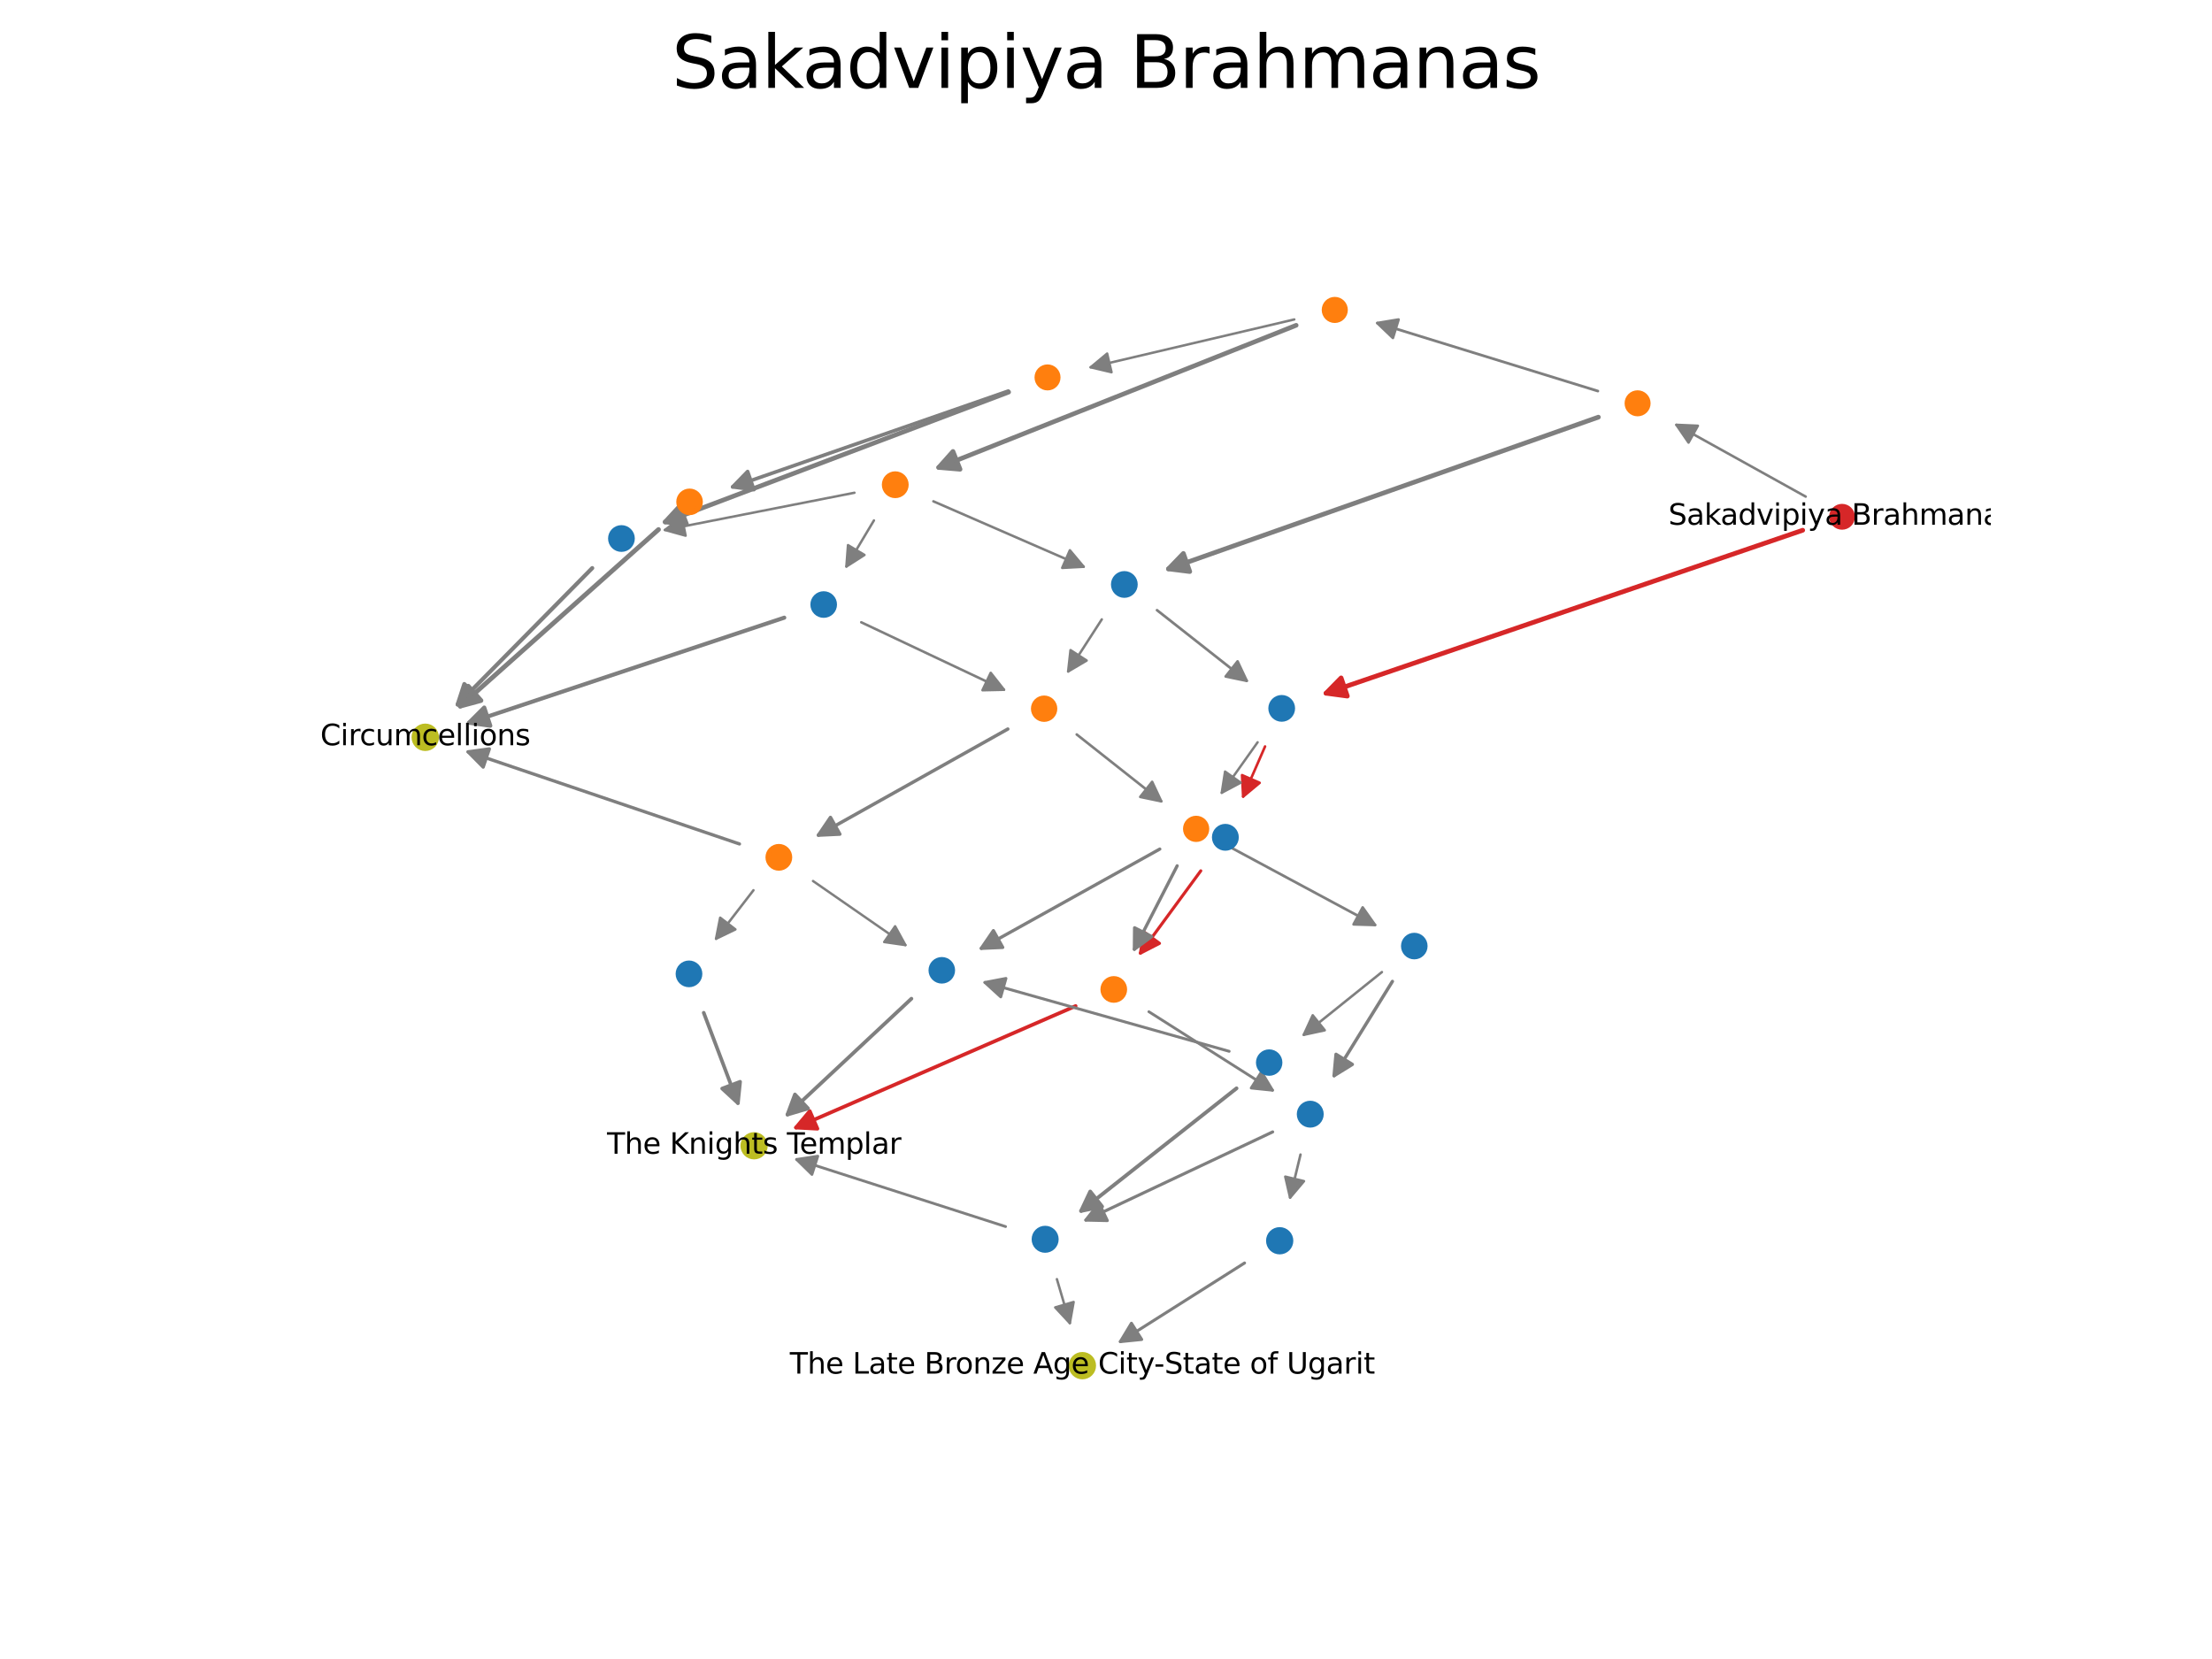 <?xml version="1.0" encoding="utf-8" standalone="no"?>
<!DOCTYPE svg PUBLIC "-//W3C//DTD SVG 1.1//EN"
  "http://www.w3.org/Graphics/SVG/1.1/DTD/svg11.dtd">
<svg xmlns:xlink="http://www.w3.org/1999/xlink" width="460.8pt" height="345.6pt" viewBox="0 0 460.8 345.6" xmlns="http://www.w3.org/2000/svg" version="1.1">
 <defs>
  <style type="text/css">*{stroke-linejoin: round; stroke-linecap: butt}</style>
 </defs>
 <g id="figure_1">
  <g id="patch_1">
   <path d="M 0 345.6 
L 460.8 345.6 
L 460.8 0 
L 0 0 
z
" style="fill: #ffffff"/>
  </g>
  <g id="axes_1">
   <g id="patch_2">
    <path d="M 376.158 103.454 
Q 362.434 95.836 349.226 88.504 
" clip-path="url(#pe9d501b755)" style="fill: none; stroke: #7f7f7f; stroke-width: 0.527; stroke-linecap: round"/>
    <path d="M 351.753 92.194 
L 349.226 88.504 
L 353.694 88.697 
L 351.753 92.194 
z
" clip-path="url(#pe9d501b755)" style="fill: #7f7f7f; stroke: #7f7f7f; stroke-width: 0.527; stroke-linecap: round"/>
   </g>
   <g id="patch_3">
    <path d="M 375.533 110.459 
Q 325.366 127.611 276.237 144.408 
" clip-path="url(#pe9d501b755)" style="fill: none; stroke: #d62728; stroke-width: 0.981; stroke-linecap: round"/>
    <path d="M 280.669 145.006 
L 276.237 144.408 
L 279.375 141.221 
L 280.669 145.006 
z
" clip-path="url(#pe9d501b755)" style="fill: #d62728; stroke: #d62728; stroke-width: 0.981; stroke-linecap: round"/>
   </g>
   <g id="patch_4">
    <path d="M 332.973 86.899 
Q 287.679 102.886 243.41 118.51 
" clip-path="url(#pe9d501b755)" style="fill: none; stroke: #7f7f7f; stroke-width: 0.973; stroke-linecap: round"/>
    <path d="M 247.848 119.065 
L 243.41 118.51 
L 246.517 115.293 
L 247.848 119.065 
z
" clip-path="url(#pe9d501b755)" style="fill: #7f7f7f; stroke: #7f7f7f; stroke-width: 0.973; stroke-linecap: round"/>
   </g>
   <g id="patch_5">
    <path d="M 332.866 81.465 
Q 309.599 74.29 286.93 67.3 
" clip-path="url(#pe9d501b755)" style="fill: none; stroke: #7f7f7f; stroke-width: 0.56; stroke-linecap: round"/>
    <path d="M 290.163 70.39 
L 286.93 67.3 
L 291.342 66.567 
L 290.163 70.39 
z
" clip-path="url(#pe9d501b755)" style="fill: #7f7f7f; stroke: #7f7f7f; stroke-width: 0.56; stroke-linecap: round"/>
   </g>
   <g id="patch_6">
    <path d="M 263.534 155.503 
Q 261.133 160.997 258.973 165.94 
" clip-path="url(#pe9d501b755)" style="fill: none; stroke: #d62728; stroke-width: 0.538; stroke-linecap: round"/>
    <path d="M 262.408 163.076 
L 258.973 165.94 
L 258.742 161.474 
L 262.408 163.076 
z
" clip-path="url(#pe9d501b755)" style="fill: #d62728; stroke: #d62728; stroke-width: 0.538; stroke-linecap: round"/>
   </g>
   <g id="patch_7">
    <path d="M 261.986 154.628 
Q 258.089 160.116 254.516 165.147 
" clip-path="url(#pe9d501b755)" style="fill: none; stroke: #7f7f7f; stroke-width: 0.502; stroke-linecap: round"/>
    <path d="M 258.463 163.044 
L 254.516 165.147 
L 255.202 160.728 
L 258.463 163.044 
z
" clip-path="url(#pe9d501b755)" style="fill: #7f7f7f; stroke: #7f7f7f; stroke-width: 0.502; stroke-linecap: round"/>
   </g>
   <g id="patch_8">
    <path d="M 241.025 127.112 
Q 250.613 134.661 259.713 141.826 
" clip-path="url(#pe9d501b755)" style="fill: none; stroke: #7f7f7f; stroke-width: 0.555; stroke-linecap: round"/>
    <path d="M 257.808 137.78 
L 259.713 141.826 
L 255.333 140.923 
L 257.808 137.78 
z
" clip-path="url(#pe9d501b755)" style="fill: #7f7f7f; stroke: #7f7f7f; stroke-width: 0.555; stroke-linecap: round"/>
   </g>
   <g id="patch_9">
    <path d="M 229.522 129.03 
Q 225.864 134.696 222.518 139.877 
" clip-path="url(#pe9d501b755)" style="fill: none; stroke: #7f7f7f; stroke-width: 0.515; stroke-linecap: round"/>
    <path d="M 226.368 137.602 
L 222.518 139.877 
L 223.008 135.432 
L 226.368 137.602 
z
" clip-path="url(#pe9d501b755)" style="fill: #7f7f7f; stroke: #7f7f7f; stroke-width: 0.515; stroke-linecap: round"/>
   </g>
   <g id="patch_10">
    <path d="M 270.014 67.764 
Q 232.279 82.771 195.546 97.38 
" clip-path="url(#pe9d501b755)" style="fill: none; stroke: #7f7f7f; stroke-width: 0.963; stroke-linecap: round"/>
    <path d="M 200.002 97.76 
L 195.546 97.38 
L 198.523 94.043 
L 200.002 97.76 
z
" clip-path="url(#pe9d501b755)" style="fill: #7f7f7f; stroke: #7f7f7f; stroke-width: 0.963; stroke-linecap: round"/>
   </g>
   <g id="patch_11">
    <path d="M 269.625 66.546 
Q 248.137 71.594 227.202 76.512 
" clip-path="url(#pe9d501b755)" style="fill: none; stroke: #7f7f7f; stroke-width: 0.508; stroke-linecap: round"/>
    <path d="M 231.553 77.544 
L 227.202 76.512 
L 230.639 73.65 
L 231.553 77.544 
z
" clip-path="url(#pe9d501b755)" style="fill: #7f7f7f; stroke: #7f7f7f; stroke-width: 0.508; stroke-linecap: round"/>
   </g>
   <g id="patch_12">
    <path d="M 250.144 181.409 
Q 243.642 190.272 237.563 198.56 
" clip-path="url(#pe9d501b755)" style="fill: none; stroke: #d62728; stroke-width: 0.638; stroke-linecap: round"/>
    <path d="M 241.541 196.517 
L 237.563 198.56 
L 238.316 194.151 
L 241.541 196.517 
z
" clip-path="url(#pe9d501b755)" style="fill: #d62728; stroke: #d62728; stroke-width: 0.638; stroke-linecap: round"/>
   </g>
   <g id="patch_13">
    <path d="M 245.224 180.371 
Q 240.597 189.393 236.312 197.747 
" clip-path="url(#pe9d501b755)" style="fill: none; stroke: #7f7f7f; stroke-width: 0.671; stroke-linecap: round"/>
    <path d="M 239.917 195.101 
L 236.312 197.747 
L 236.358 193.275 
L 239.917 195.101 
z
" clip-path="url(#pe9d501b755)" style="fill: #7f7f7f; stroke: #7f7f7f; stroke-width: 0.671; stroke-linecap: round"/>
   </g>
   <g id="patch_14">
    <path d="M 241.606 176.876 
Q 222.685 187.399 204.419 197.557 
" clip-path="url(#pe9d501b755)" style="fill: none; stroke: #7f7f7f; stroke-width: 0.671; stroke-linecap: round"/>
    <path d="M 208.887 197.361 
L 204.419 197.557 
L 206.943 193.865 
L 208.887 197.361 
z
" clip-path="url(#pe9d501b755)" style="fill: #7f7f7f; stroke: #7f7f7f; stroke-width: 0.671; stroke-linecap: round"/>
   </g>
   <g id="patch_15">
    <path d="M 256.807 176.765 
Q 271.901 184.875 286.446 192.69 
" clip-path="url(#pe9d501b755)" style="fill: none; stroke: #7f7f7f; stroke-width: 0.556; stroke-linecap: round"/>
    <path d="M 283.869 189.035 
L 286.446 192.69 
L 281.976 192.558 
L 283.869 189.035 
z
" clip-path="url(#pe9d501b755)" style="fill: #7f7f7f; stroke: #7f7f7f; stroke-width: 0.556; stroke-linecap: round"/>
   </g>
   <g id="patch_16">
    <path d="M 224.301 153.004 
Q 233.342 160.15 241.909 166.922 
" clip-path="url(#pe9d501b755)" style="fill: none; stroke: #7f7f7f; stroke-width: 0.541; stroke-linecap: round"/>
    <path d="M 240.011 162.872 
L 241.909 166.922 
L 237.531 166.01 
L 240.011 162.872 
z
" clip-path="url(#pe9d501b755)" style="fill: #7f7f7f; stroke: #7f7f7f; stroke-width: 0.541; stroke-linecap: round"/>
   </g>
   <g id="patch_17">
    <path d="M 209.95 151.87 
Q 189.877 163.117 170.491 173.978 
" clip-path="url(#pe9d501b755)" style="fill: none; stroke: #7f7f7f; stroke-width: 0.705; stroke-linecap: round"/>
    <path d="M 174.958 173.768 
L 170.491 173.978 
L 173.003 170.278 
L 174.958 173.768 
z
" clip-path="url(#pe9d501b755)" style="fill: #7f7f7f; stroke: #7f7f7f; stroke-width: 0.705; stroke-linecap: round"/>
   </g>
   <g id="patch_18">
    <path d="M 178 102.647 
Q 157.979 106.579 138.514 110.402 
" clip-path="url(#pe9d501b755)" style="fill: none; stroke: #7f7f7f; stroke-width: 0.507; stroke-linecap: round"/>
    <path d="M 142.824 111.594 
L 138.514 110.402 
L 142.053 107.669 
L 142.824 111.594 
z
" clip-path="url(#pe9d501b755)" style="fill: #7f7f7f; stroke: #7f7f7f; stroke-width: 0.507; stroke-linecap: round"/>
   </g>
   <g id="patch_19">
    <path d="M 194.442 104.436 
Q 210.36 111.366 225.744 118.064 
" clip-path="url(#pe9d501b755)" style="fill: none; stroke: #7f7f7f; stroke-width: 0.522; stroke-linecap: round"/>
    <path d="M 222.875 114.633 
L 225.744 118.064 
L 221.278 118.301 
L 222.875 114.633 
z
" clip-path="url(#pe9d501b755)" style="fill: #7f7f7f; stroke: #7f7f7f; stroke-width: 0.522; stroke-linecap: round"/>
   </g>
   <g id="patch_20">
    <path d="M 182.056 108.415 
Q 179.042 113.461 176.32 118.017 
" clip-path="url(#pe9d501b755)" style="fill: none; stroke: #7f7f7f; stroke-width: 0.509; stroke-linecap: round"/>
    <path d="M 180.088 115.609 
L 176.32 118.017 
L 176.654 113.558 
L 180.088 115.609 
z
" clip-path="url(#pe9d501b755)" style="fill: #7f7f7f; stroke: #7f7f7f; stroke-width: 0.509; stroke-linecap: round"/>
   </g>
   <g id="patch_21">
    <path d="M 210.116 81.686 
Q 173.837 95.402 138.565 108.738 
" clip-path="url(#pe9d501b755)" style="fill: none; stroke: #7f7f7f; stroke-width: 0.963; stroke-linecap: round"/>
    <path d="M 143.014 109.194 
L 138.565 108.738 
L 141.599 105.452 
L 143.014 109.194 
z
" clip-path="url(#pe9d501b755)" style="fill: #7f7f7f; stroke: #7f7f7f; stroke-width: 0.963; stroke-linecap: round"/>
   </g>
   <g id="patch_22">
    <path d="M 210.04 81.466 
Q 180.935 91.584 152.622 101.427 
" clip-path="url(#pe9d501b755)" style="fill: none; stroke: #7f7f7f; stroke-width: 0.75; stroke-linecap: round"/>
    <path d="M 157.057 102.002 
L 152.622 101.427 
L 155.743 98.224 
L 157.057 102.002 
z
" clip-path="url(#pe9d501b755)" style="fill: #7f7f7f; stroke: #7f7f7f; stroke-width: 0.75; stroke-linecap: round"/>
   </g>
   <g id="patch_23">
    <path d="M 224.075 209.571 
Q 194.554 222.403 165.819 234.894 
" clip-path="url(#pe9d501b755)" style="fill: none; stroke: #d62728; stroke-width: 0.766; stroke-linecap: round"/>
    <path d="M 170.285 235.133 
L 165.819 234.894 
L 168.69 231.465 
L 170.285 235.133 
z
" clip-path="url(#pe9d501b755)" style="fill: #d62728; stroke: #d62728; stroke-width: 0.766; stroke-linecap: round"/>
   </g>
   <g id="patch_24">
    <path d="M 239.331 210.76 
Q 252.486 219.112 265.093 227.116 
" clip-path="url(#pe9d501b755)" style="fill: none; stroke: #7f7f7f; stroke-width: 0.579; stroke-linecap: round"/>
    <path d="M 262.788 223.284 
L 265.093 227.116 
L 260.645 226.661 
L 262.788 223.284 
z
" clip-path="url(#pe9d501b755)" style="fill: #7f7f7f; stroke: #7f7f7f; stroke-width: 0.579; stroke-linecap: round"/>
   </g>
   <g id="patch_25">
    <path d="M 189.867 208.046 
Q 176.642 220.409 164.043 232.187 
" clip-path="url(#pe9d501b755)" style="fill: none; stroke: #7f7f7f; stroke-width: 0.766; stroke-linecap: round"/>
    <path d="M 168.331 230.917 
L 164.043 232.187 
L 165.599 227.995 
L 168.331 230.917 
z
" clip-path="url(#pe9d501b755)" style="fill: #7f7f7f; stroke: #7f7f7f; stroke-width: 0.766; stroke-linecap: round"/>
   </g>
   <g id="patch_26">
    <path d="M 290.065 204.446 
Q 283.786 214.593 277.913 224.083 
" clip-path="url(#pe9d501b755)" style="fill: none; stroke: #7f7f7f; stroke-width: 0.692; stroke-linecap: round"/>
    <path d="M 281.719 221.734 
L 277.913 224.083 
L 278.317 219.629 
L 281.719 221.734 
z
" clip-path="url(#pe9d501b755)" style="fill: #7f7f7f; stroke: #7f7f7f; stroke-width: 0.692; stroke-linecap: round"/>
   </g>
   <g id="patch_27">
    <path d="M 287.873 202.502 
Q 279.508 209.218 271.599 215.568 
" clip-path="url(#pe9d501b755)" style="fill: none; stroke: #7f7f7f; stroke-width: 0.524; stroke-linecap: round"/>
    <path d="M 275.97 214.623 
L 271.599 215.568 
L 273.466 211.504 
L 275.97 214.623 
z
" clip-path="url(#pe9d501b755)" style="fill: #7f7f7f; stroke: #7f7f7f; stroke-width: 0.524; stroke-linecap: round"/>
   </g>
   <g id="patch_28">
    <path d="M 156.958 185.457 
Q 152.887 190.737 149.169 195.56 
" clip-path="url(#pe9d501b755)" style="fill: none; stroke: #7f7f7f; stroke-width: 0.517; stroke-linecap: round"/>
    <path d="M 153.195 193.613 
L 149.169 195.56 
L 150.027 191.171 
L 153.195 193.613 
z
" clip-path="url(#pe9d501b755)" style="fill: #7f7f7f; stroke: #7f7f7f; stroke-width: 0.517; stroke-linecap: round"/>
   </g>
   <g id="patch_29">
    <path d="M 169.365 183.531 
Q 179.221 190.364 188.617 196.878 
" clip-path="url(#pe9d501b755)" style="fill: none; stroke: #7f7f7f; stroke-width: 0.502; stroke-linecap: round"/>
    <path d="M 186.469 192.955 
L 188.617 196.878 
L 184.19 196.242 
L 186.469 192.955 
z
" clip-path="url(#pe9d501b755)" style="fill: #7f7f7f; stroke: #7f7f7f; stroke-width: 0.502; stroke-linecap: round"/>
   </g>
   <g id="patch_30">
    <path d="M 154.044 175.811 
Q 125.418 166.093 97.51 156.62 
" clip-path="url(#pe9d501b755)" style="fill: none; stroke: #7f7f7f; stroke-width: 0.679; stroke-linecap: round"/>
    <path d="M 100.655 159.8 
L 97.51 156.62 
L 101.941 156.012 
L 100.655 159.8 
z
" clip-path="url(#pe9d501b755)" style="fill: #7f7f7f; stroke: #7f7f7f; stroke-width: 0.679; stroke-linecap: round"/>
   </g>
   <g id="patch_31">
    <path d="M 123.374 118.346 
Q 109.023 132.887 95.34 146.751 
" clip-path="url(#pe9d501b755)" style="fill: none; stroke: #7f7f7f; stroke-width: 0.851; stroke-linecap: round"/>
    <path d="M 99.574 145.309 
L 95.34 146.751 
L 96.727 142.5 
L 99.574 145.309 
z
" clip-path="url(#pe9d501b755)" style="fill: #7f7f7f; stroke: #7f7f7f; stroke-width: 0.851; stroke-linecap: round"/>
   </g>
   <g id="patch_32">
    <path d="M 163.375 128.674 
Q 130.093 139.763 97.711 150.552 
" clip-path="url(#pe9d501b755)" style="fill: none; stroke: #7f7f7f; stroke-width: 0.849; stroke-linecap: round"/>
    <path d="M 102.139 151.185 
L 97.711 150.552 
L 100.874 147.391 
L 102.139 151.185 
z
" clip-path="url(#pe9d501b755)" style="fill: #7f7f7f; stroke: #7f7f7f; stroke-width: 0.849; stroke-linecap: round"/>
   </g>
   <g id="patch_33">
    <path d="M 179.417 129.636 
Q 194.549 136.786 209.147 143.685 
" clip-path="url(#pe9d501b755)" style="fill: none; stroke: #7f7f7f; stroke-width: 0.528; stroke-linecap: round"/>
    <path d="M 206.385 140.167 
L 209.147 143.685 
L 204.676 143.784 
L 206.385 140.167 
z
" clip-path="url(#pe9d501b755)" style="fill: #7f7f7f; stroke: #7f7f7f; stroke-width: 0.528; stroke-linecap: round"/>
   </g>
   <g id="patch_34">
    <path d="M 137.18 110.309 
Q 116.119 129.069 95.876 147.101 
" clip-path="url(#pe9d501b755)" style="fill: none; stroke: #7f7f7f; stroke-width: 0.98; stroke-linecap: round"/>
    <path d="M 100.193 145.934 
L 95.876 147.101 
L 97.533 142.947 
L 100.193 145.934 
z
" clip-path="url(#pe9d501b755)" style="fill: #7f7f7f; stroke: #7f7f7f; stroke-width: 0.98; stroke-linecap: round"/>
   </g>
   <g id="patch_35">
    <path d="M 265.119 235.798 
Q 245.336 245.134 226.2 254.164 
" clip-path="url(#pe9d501b755)" style="fill: none; stroke: #7f7f7f; stroke-width: 0.639; stroke-linecap: round"/>
    <path d="M 230.671 254.266 
L 226.2 254.164 
L 228.964 250.649 
L 230.671 254.266 
z
" clip-path="url(#pe9d501b755)" style="fill: #7f7f7f; stroke: #7f7f7f; stroke-width: 0.639; stroke-linecap: round"/>
   </g>
   <g id="patch_36">
    <path d="M 270.917 240.521 
Q 269.766 245.287 268.754 249.478 
" clip-path="url(#pe9d501b755)" style="fill: none; stroke: #7f7f7f; stroke-width: 0.529; stroke-linecap: round"/>
    <path d="M 271.637 246.059 
L 268.754 249.478 
L 267.748 245.12 
L 271.637 246.059 
z
" clip-path="url(#pe9d501b755)" style="fill: #7f7f7f; stroke: #7f7f7f; stroke-width: 0.529; stroke-linecap: round"/>
   </g>
   <g id="patch_37">
    <path d="M 257.593 226.718 
Q 241.059 239.759 225.212 252.258 
" clip-path="url(#pe9d501b755)" style="fill: none; stroke: #7f7f7f; stroke-width: 0.783; stroke-linecap: round"/>
    <path d="M 229.591 251.351 
L 225.212 252.258 
L 227.114 248.211 
L 229.591 251.351 
z
" clip-path="url(#pe9d501b755)" style="fill: #7f7f7f; stroke: #7f7f7f; stroke-width: 0.783; stroke-linecap: round"/>
   </g>
   <g id="patch_38">
    <path d="M 256.055 219.005 
Q 230.291 211.742 205.169 204.661 
" clip-path="url(#pe9d501b755)" style="fill: none; stroke: #7f7f7f; stroke-width: 0.596; stroke-linecap: round"/>
    <path d="M 208.477 207.671 
L 205.169 204.661 
L 209.562 203.821 
L 208.477 207.671 
z
" clip-path="url(#pe9d501b755)" style="fill: #7f7f7f; stroke: #7f7f7f; stroke-width: 0.596; stroke-linecap: round"/>
   </g>
   <g id="patch_39">
    <path d="M 146.596 210.975 
Q 150.309 220.781 153.723 229.796 
" clip-path="url(#pe9d501b755)" style="fill: none; stroke: #7f7f7f; stroke-width: 0.755; stroke-linecap: round"/>
    <path d="M 154.177 225.347 
L 153.723 229.796 
L 150.436 226.764 
L 154.177 225.347 
z
" clip-path="url(#pe9d501b755)" style="fill: #7f7f7f; stroke: #7f7f7f; stroke-width: 0.755; stroke-linecap: round"/>
   </g>
   <g id="patch_40">
    <path d="M 209.481 255.517 
Q 187.409 248.427 165.947 241.533 
" clip-path="url(#pe9d501b755)" style="fill: none; stroke: #7f7f7f; stroke-width: 0.573; stroke-linecap: round"/>
    <path d="M 169.143 244.661 
L 165.947 241.533 
L 170.367 240.852 
L 169.143 244.661 
z
" clip-path="url(#pe9d501b755)" style="fill: #7f7f7f; stroke: #7f7f7f; stroke-width: 0.573; stroke-linecap: round"/>
   </g>
   <g id="patch_41">
    <path d="M 220.17 266.472 
Q 221.599 271.327 222.867 275.631 
" clip-path="url(#pe9d501b755)" style="fill: none; stroke: #7f7f7f; stroke-width: 0.513; stroke-linecap: round"/>
    <path d="M 223.655 271.229 
L 222.867 275.631 
L 219.818 272.359 
L 223.655 271.229 
z
" clip-path="url(#pe9d501b755)" style="fill: #7f7f7f; stroke: #7f7f7f; stroke-width: 0.513; stroke-linecap: round"/>
   </g>
   <g id="patch_42">
    <path d="M 259.263 263.105 
Q 246.03 271.481 233.387 279.485 
" clip-path="url(#pe9d501b755)" style="fill: none; stroke: #7f7f7f; stroke-width: 0.624; stroke-linecap: round"/>
    <path d="M 237.836 279.035 
L 233.387 279.485 
L 235.697 275.655 
L 237.836 279.035 
z
" clip-path="url(#pe9d501b755)" style="fill: #7f7f7f; stroke: #7f7f7f; stroke-width: 0.624; stroke-linecap: round"/>
   </g>
   <g id="PathCollection_1">
    <path d="M 383.73 109.849 
C 384.312 109.849 384.869 109.618 385.281 109.207 
C 385.692 108.796 385.923 108.238 385.923 107.657 
C 385.923 107.075 385.692 106.518 385.281 106.107 
C 384.869 105.695 384.312 105.464 383.73 105.464 
C 383.149 105.464 382.591 105.695 382.18 106.107 
C 381.769 106.518 381.538 107.075 381.538 107.657 
C 381.538 108.238 381.769 108.796 382.18 109.207 
C 382.591 109.618 383.149 109.849 383.73 109.849 
z
" clip-path="url(#pe9d501b755)" style="fill: #d62728; stroke: #d62728"/>
    <path d="M 341.14 86.227 
C 341.727 86.227 342.289 85.994 342.703 85.579 
C 343.118 85.165 343.351 84.602 343.351 84.016 
C 343.351 83.43 343.118 82.868 342.703 82.453 
C 342.289 82.039 341.727 81.806 341.14 81.806 
C 340.554 81.806 339.992 82.039 339.577 82.453 
C 339.163 82.868 338.93 83.43 338.93 84.016 
C 338.93 84.602 339.163 85.165 339.577 85.579 
C 339.992 85.994 340.554 86.227 341.14 86.227 
z
" clip-path="url(#pe9d501b755)" style="fill: #ff7f0e; stroke: #ff7f0e"/>
    <path d="M 267.002 149.852 
C 267.608 149.852 268.19 149.611 268.619 149.182 
C 269.048 148.753 269.289 148.172 269.289 147.565 
C 269.289 146.959 269.048 146.377 268.619 145.948 
C 268.19 145.52 267.608 145.279 267.002 145.279 
C 266.396 145.279 265.814 145.52 265.385 145.948 
C 264.956 146.377 264.715 146.959 264.715 147.565 
C 264.715 148.172 264.956 148.753 265.385 149.182 
C 265.814 149.611 266.396 149.852 267.002 149.852 
z
" clip-path="url(#pe9d501b755)" style="fill: #1f77b4; stroke: #1f77b4"/>
    <path d="M 234.22 124.043 
C 234.827 124.043 235.41 123.802 235.839 123.372 
C 236.268 122.943 236.509 122.361 236.509 121.754 
C 236.509 121.147 236.268 120.565 235.839 120.136 
C 235.41 119.706 234.827 119.465 234.22 119.465 
C 233.613 119.465 233.031 119.706 232.602 120.136 
C 232.173 120.565 231.932 121.147 231.932 121.754 
C 231.932 122.361 232.173 122.943 232.602 123.372 
C 233.031 123.802 233.613 124.043 234.22 124.043 
z
" clip-path="url(#pe9d501b755)" style="fill: #1f77b4; stroke: #1f77b4"/>
    <path d="M 278.058 66.784 
C 278.647 66.784 279.212 66.55 279.628 66.134 
C 280.044 65.718 280.278 65.153 280.278 64.564 
C 280.278 63.976 280.044 63.411 279.628 62.995 
C 279.212 62.579 278.647 62.345 278.058 62.345 
C 277.47 62.345 276.905 62.579 276.489 62.995 
C 276.073 63.411 275.839 63.976 275.839 64.564 
C 275.839 65.153 276.073 65.718 276.489 66.134 
C 276.905 66.55 277.47 66.784 278.058 66.784 
z
" clip-path="url(#pe9d501b755)" style="fill: #ff7f0e; stroke: #ff7f0e"/>
    <path d="M 255.266 176.724 
C 255.875 176.724 256.46 176.482 256.891 176.051 
C 257.322 175.62 257.565 175.035 257.565 174.426 
C 257.565 173.816 257.322 173.231 256.891 172.8 
C 256.46 172.369 255.875 172.127 255.266 172.127 
C 254.656 172.127 254.071 172.369 253.64 172.8 
C 253.209 173.231 252.967 173.816 252.967 174.426 
C 252.967 175.035 253.209 175.62 253.64 176.051 
C 254.071 176.482 254.656 176.724 255.266 176.724 
z
" clip-path="url(#pe9d501b755)" style="fill: #1f77b4; stroke: #1f77b4"/>
    <path d="M 249.177 174.899 
C 249.769 174.899 250.337 174.664 250.756 174.245 
C 251.175 173.826 251.41 173.258 251.41 172.666 
C 251.41 172.073 251.175 171.505 250.756 171.087 
C 250.337 170.668 249.769 170.432 249.177 170.432 
C 248.584 170.432 248.016 170.668 247.598 171.087 
C 247.179 171.505 246.943 172.073 246.943 172.666 
C 246.943 173.258 247.179 173.826 247.598 174.245 
C 248.016 174.664 248.584 174.899 249.177 174.899 
z
" clip-path="url(#pe9d501b755)" style="fill: #ff7f0e; stroke: #ff7f0e"/>
    <path d="M 217.508 149.883 
C 218.104 149.883 218.676 149.646 219.097 149.225 
C 219.519 148.803 219.756 148.232 219.756 147.636 
C 219.756 147.04 219.519 146.468 219.097 146.047 
C 218.676 145.625 218.104 145.388 217.508 145.388 
C 216.912 145.388 216.341 145.625 215.919 146.047 
C 215.498 146.468 215.261 147.04 215.261 147.636 
C 215.261 148.232 215.498 148.803 215.919 149.225 
C 216.341 149.646 216.912 149.883 217.508 149.883 
z
" clip-path="url(#pe9d501b755)" style="fill: #ff7f0e; stroke: #ff7f0e"/>
    <path d="M 186.499 103.272 
C 187.107 103.272 187.691 103.031 188.122 102.6 
C 188.552 102.17 188.794 101.586 188.794 100.977 
C 188.794 100.369 188.552 99.785 188.122 99.355 
C 187.691 98.924 187.107 98.683 186.499 98.683 
C 185.89 98.683 185.307 98.924 184.876 99.355 
C 184.446 99.785 184.204 100.369 184.204 100.977 
C 184.204 101.586 184.446 102.17 184.876 102.6 
C 185.307 103.031 185.89 103.272 186.499 103.272 
z
" clip-path="url(#pe9d501b755)" style="fill: #ff7f0e; stroke: #ff7f0e"/>
    <path d="M 218.218 80.832 
C 218.804 80.832 219.366 80.599 219.781 80.185 
C 220.195 79.77 220.428 79.208 220.428 78.622 
C 220.428 78.036 220.195 77.474 219.781 77.06 
C 219.366 76.646 218.804 76.413 218.218 76.413 
C 217.632 76.413 217.07 76.646 216.656 77.06 
C 216.242 77.474 216.009 78.036 216.009 78.622 
C 216.009 79.208 216.242 79.77 216.656 80.185 
C 217.07 80.599 217.632 80.832 218.218 80.832 
z
" clip-path="url(#pe9d501b755)" style="fill: #ff7f0e; stroke: #ff7f0e"/>
    <path d="M 232.019 208.399 
C 232.624 208.399 233.204 208.158 233.631 207.731 
C 234.059 207.303 234.3 206.723 234.3 206.118 
C 234.3 205.513 234.059 204.933 233.631 204.505 
C 233.204 204.077 232.624 203.837 232.019 203.837 
C 231.414 203.837 230.834 204.077 230.406 204.505 
C 229.978 204.933 229.738 205.513 229.738 206.118 
C 229.738 206.723 229.978 207.303 230.406 207.731 
C 230.834 208.158 231.414 208.399 232.019 208.399 
z
" clip-path="url(#pe9d501b755)" style="fill: #ff7f0e; stroke: #ff7f0e"/>
    <path d="M 196.194 204.399 
C 196.795 204.399 197.372 204.16 197.798 203.735 
C 198.223 203.31 198.462 202.733 198.462 202.131 
C 198.462 201.53 198.223 200.953 197.798 200.528 
C 197.372 200.102 196.795 199.863 196.194 199.863 
C 195.593 199.863 195.016 200.102 194.59 200.528 
C 194.165 200.953 193.926 201.53 193.926 202.131 
C 193.926 202.733 194.165 203.31 194.59 203.735 
C 195.016 204.16 195.593 204.399 196.194 204.399 
z
" clip-path="url(#pe9d501b755)" style="fill: #1f77b4; stroke: #1f77b4"/>
    <path d="M 294.622 199.352 
C 295.224 199.352 295.801 199.113 296.227 198.687 
C 296.652 198.262 296.891 197.684 296.891 197.083 
C 296.891 196.481 296.652 195.904 296.227 195.478 
C 295.801 195.053 295.224 194.813 294.622 194.813 
C 294.021 194.813 293.443 195.053 293.018 195.478 
C 292.592 195.904 292.353 196.481 292.353 197.083 
C 292.353 197.684 292.592 198.262 293.018 198.687 
C 293.443 199.113 294.021 199.352 294.622 199.352 
z
" clip-path="url(#pe9d501b755)" style="fill: #1f77b4; stroke: #1f77b4"/>
    <path d="M 162.248 180.884 
C 162.855 180.884 163.437 180.643 163.866 180.214 
C 164.295 179.785 164.536 179.203 164.536 178.596 
C 164.536 177.99 164.295 177.408 163.866 176.979 
C 163.437 176.55 162.855 176.309 162.248 176.309 
C 161.642 176.309 161.06 176.55 160.631 176.979 
C 160.202 177.408 159.961 177.99 159.961 178.596 
C 159.961 179.203 160.202 179.785 160.631 180.214 
C 161.06 180.643 161.642 180.884 162.248 180.884 
z
" clip-path="url(#pe9d501b755)" style="fill: #ff7f0e; stroke: #ff7f0e"/>
    <path d="M 129.457 114.468 
C 130.064 114.468 130.645 114.227 131.074 113.798 
C 131.503 113.369 131.744 112.788 131.744 112.181 
C 131.744 111.575 131.503 110.993 131.074 110.565 
C 130.645 110.136 130.064 109.895 129.457 109.895 
C 128.851 109.895 128.269 110.136 127.841 110.565 
C 127.412 110.993 127.171 111.575 127.171 112.181 
C 127.171 112.788 127.412 113.369 127.841 113.798 
C 128.269 114.227 128.851 114.468 129.457 114.468 
z
" clip-path="url(#pe9d501b755)" style="fill: #1f77b4; stroke: #1f77b4"/>
    <path d="M 171.589 128.21 
C 172.192 128.21 172.77 127.971 173.197 127.544 
C 173.623 127.118 173.862 126.54 173.862 125.937 
C 173.862 125.334 173.623 124.756 173.197 124.33 
C 172.77 123.903 172.192 123.664 171.589 123.664 
C 170.986 123.664 170.408 123.903 169.982 124.33 
C 169.555 124.756 169.316 125.334 169.316 125.937 
C 169.316 126.54 169.555 127.118 169.982 127.544 
C 170.408 127.971 170.986 128.21 171.589 128.21 
z
" clip-path="url(#pe9d501b755)" style="fill: #1f77b4; stroke: #1f77b4"/>
    <path d="M 143.649 106.817 
C 144.251 106.817 144.828 106.577 145.254 106.152 
C 145.68 105.726 145.919 105.148 145.919 104.546 
C 145.919 103.944 145.68 103.367 145.254 102.941 
C 144.828 102.515 144.251 102.276 143.649 102.276 
C 143.047 102.276 142.469 102.515 142.043 102.941 
C 141.618 103.367 141.378 103.944 141.378 104.546 
C 141.378 105.148 141.618 105.726 142.043 106.152 
C 142.469 106.577 143.047 106.817 143.649 106.817 
z
" clip-path="url(#pe9d501b755)" style="fill: #ff7f0e; stroke: #ff7f0e"/>
    <path d="M 157.089 241.026 
C 157.709 241.026 158.304 240.78 158.743 240.341 
C 159.181 239.903 159.427 239.308 159.427 238.688 
C 159.427 238.068 159.181 237.473 158.743 237.035 
C 158.304 236.596 157.709 236.35 157.089 236.35 
C 156.469 236.35 155.875 236.596 155.436 237.035 
C 154.998 237.473 154.751 238.068 154.751 238.688 
C 154.751 239.308 154.998 239.903 155.436 240.341 
C 155.875 240.78 156.469 241.026 157.089 241.026 
z
" clip-path="url(#pe9d501b755)" style="fill: #bcbd22; stroke: #bcbd22"/>
    <path d="M 272.949 234.407 
C 273.56 234.407 274.146 234.164 274.578 233.732 
C 275.01 233.3 275.253 232.714 275.253 232.103 
C 275.253 231.492 275.01 230.906 274.578 230.474 
C 274.146 230.043 273.56 229.8 272.949 229.8 
C 272.338 229.8 271.752 230.043 271.32 230.474 
C 270.888 230.906 270.646 231.492 270.646 232.103 
C 270.646 232.714 270.888 233.3 271.32 233.732 
C 271.752 234.164 272.338 234.407 272.949 234.407 
z
" clip-path="url(#pe9d501b755)" style="fill: #1f77b4; stroke: #1f77b4"/>
    <path d="M 264.392 223.609 
C 264.99 223.609 265.563 223.372 265.986 222.949 
C 266.409 222.526 266.647 221.953 266.647 221.355 
C 266.647 220.757 266.409 220.183 265.986 219.76 
C 265.563 219.338 264.99 219.1 264.392 219.1 
C 263.794 219.1 263.221 219.338 262.798 219.76 
C 262.375 220.183 262.137 220.757 262.137 221.355 
C 262.137 221.953 262.375 222.526 262.798 222.949 
C 263.221 223.372 263.794 223.609 264.392 223.609 
z
" clip-path="url(#pe9d501b755)" style="fill: #1f77b4; stroke: #1f77b4"/>
    <path d="M 143.529 205.157 
C 144.134 205.157 144.715 204.917 145.143 204.488 
C 145.571 204.06 145.811 203.48 145.811 202.875 
C 145.811 202.269 145.571 201.689 145.143 201.261 
C 144.715 200.833 144.134 200.592 143.529 200.592 
C 142.924 200.592 142.343 200.833 141.915 201.261 
C 141.487 201.689 141.247 202.269 141.247 202.875 
C 141.247 203.48 141.487 204.06 141.915 204.488 
C 142.343 204.917 142.924 205.157 143.529 205.157 
z
" clip-path="url(#pe9d501b755)" style="fill: #1f77b4; stroke: #1f77b4"/>
    <path d="M 88.59 155.951 
C 89.215 155.951 89.815 155.702 90.258 155.26 
C 90.7 154.817 90.949 154.217 90.949 153.592 
C 90.949 152.966 90.7 152.366 90.258 151.924 
C 89.815 151.481 89.215 151.233 88.59 151.233 
C 87.964 151.233 87.364 151.481 86.922 151.924 
C 86.479 152.366 86.231 152.966 86.231 153.592 
C 86.231 154.217 86.479 154.817 86.922 155.26 
C 87.364 155.702 87.964 155.951 88.59 155.951 
z
" clip-path="url(#pe9d501b755)" style="fill: #bcbd22; stroke: #bcbd22"/>
    <path d="M 217.723 260.479 
C 218.337 260.479 218.925 260.236 219.36 259.801 
C 219.794 259.367 220.038 258.779 220.038 258.165 
C 220.038 257.551 219.794 256.962 219.36 256.528 
C 218.925 256.094 218.337 255.85 217.723 255.85 
C 217.109 255.85 216.52 256.094 216.086 256.528 
C 215.652 256.962 215.408 257.551 215.408 258.165 
C 215.408 258.779 215.652 259.367 216.086 259.801 
C 216.52 260.236 217.109 260.479 217.723 260.479 
z
" clip-path="url(#pe9d501b755)" style="fill: #1f77b4; stroke: #1f77b4"/>
    <path d="M 266.582 260.812 
C 267.202 260.812 267.797 260.566 268.236 260.127 
C 268.675 259.688 268.922 259.093 268.922 258.472 
C 268.922 257.852 268.675 257.256 268.236 256.818 
C 267.797 256.379 267.202 256.132 266.582 256.132 
C 265.961 256.132 265.366 256.379 264.927 256.818 
C 264.488 257.256 264.242 257.852 264.242 258.472 
C 264.242 259.093 264.488 259.688 264.927 260.127 
C 265.366 260.566 265.961 260.812 266.582 260.812 
z
" clip-path="url(#pe9d501b755)" style="fill: #1f77b4; stroke: #1f77b4"/>
    <path d="M 225.477 286.842 
C 226.1 286.842 226.698 286.594 227.139 286.154 
C 227.579 285.713 227.827 285.115 227.827 284.492 
C 227.827 283.868 227.579 283.27 227.139 282.83 
C 226.698 282.389 226.1 282.141 225.477 282.141 
C 224.853 282.141 224.255 282.389 223.815 282.83 
C 223.374 283.27 223.126 283.868 223.126 284.492 
C 223.126 285.115 223.374 285.713 223.815 286.154 
C 224.255 286.594 224.853 286.842 225.477 286.842 
z
" clip-path="url(#pe9d501b755)" style="fill: #bcbd22; stroke: #bcbd22"/>
   </g>
   <g id="text_1">
    <g clip-path="url(#pe9d501b755)">
     <!-- Sakadvipiya Brahmanas -->
     <g transform="translate(347.551 109.312) scale(0.06 -0.06)">
      <defs>
       <path id="DejaVuSans-53" d="M 3425 4513 
L 3425 3897 
Q 3066 4069 2747 4153 
Q 2428 4238 2131 4238 
Q 1616 4238 1336 4038 
Q 1056 3838 1056 3469 
Q 1056 3159 1242 3001 
Q 1428 2844 1947 2747 
L 2328 2669 
Q 3034 2534 3370 2195 
Q 3706 1856 3706 1288 
Q 3706 609 3251 259 
Q 2797 -91 1919 -91 
Q 1588 -91 1214 -16 
Q 841 59 441 206 
L 441 856 
Q 825 641 1194 531 
Q 1563 422 1919 422 
Q 2459 422 2753 634 
Q 3047 847 3047 1241 
Q 3047 1584 2836 1778 
Q 2625 1972 2144 2069 
L 1759 2144 
Q 1053 2284 737 2584 
Q 422 2884 422 3419 
Q 422 4038 858 4394 
Q 1294 4750 2059 4750 
Q 2388 4750 2728 4690 
Q 3069 4631 3425 4513 
z
" transform="scale(0.016)"/>
       <path id="DejaVuSans-61" d="M 2194 1759 
Q 1497 1759 1228 1600 
Q 959 1441 959 1056 
Q 959 750 1161 570 
Q 1363 391 1709 391 
Q 2188 391 2477 730 
Q 2766 1069 2766 1631 
L 2766 1759 
L 2194 1759 
z
M 3341 1997 
L 3341 0 
L 2766 0 
L 2766 531 
Q 2569 213 2275 61 
Q 1981 -91 1556 -91 
Q 1019 -91 701 211 
Q 384 513 384 1019 
Q 384 1609 779 1909 
Q 1175 2209 1959 2209 
L 2766 2209 
L 2766 2266 
Q 2766 2663 2505 2880 
Q 2244 3097 1772 3097 
Q 1472 3097 1187 3025 
Q 903 2953 641 2809 
L 641 3341 
Q 956 3463 1253 3523 
Q 1550 3584 1831 3584 
Q 2591 3584 2966 3190 
Q 3341 2797 3341 1997 
z
" transform="scale(0.016)"/>
       <path id="DejaVuSans-6b" d="M 581 4863 
L 1159 4863 
L 1159 1991 
L 2875 3500 
L 3609 3500 
L 1753 1863 
L 3688 0 
L 2938 0 
L 1159 1709 
L 1159 0 
L 581 0 
L 581 4863 
z
" transform="scale(0.016)"/>
       <path id="DejaVuSans-64" d="M 2906 2969 
L 2906 4863 
L 3481 4863 
L 3481 0 
L 2906 0 
L 2906 525 
Q 2725 213 2448 61 
Q 2172 -91 1784 -91 
Q 1150 -91 751 415 
Q 353 922 353 1747 
Q 353 2572 751 3078 
Q 1150 3584 1784 3584 
Q 2172 3584 2448 3432 
Q 2725 3281 2906 2969 
z
M 947 1747 
Q 947 1113 1208 752 
Q 1469 391 1925 391 
Q 2381 391 2643 752 
Q 2906 1113 2906 1747 
Q 2906 2381 2643 2742 
Q 2381 3103 1925 3103 
Q 1469 3103 1208 2742 
Q 947 2381 947 1747 
z
" transform="scale(0.016)"/>
       <path id="DejaVuSans-76" d="M 191 3500 
L 800 3500 
L 1894 563 
L 2988 3500 
L 3597 3500 
L 2284 0 
L 1503 0 
L 191 3500 
z
" transform="scale(0.016)"/>
       <path id="DejaVuSans-69" d="M 603 3500 
L 1178 3500 
L 1178 0 
L 603 0 
L 603 3500 
z
M 603 4863 
L 1178 4863 
L 1178 4134 
L 603 4134 
L 603 4863 
z
" transform="scale(0.016)"/>
       <path id="DejaVuSans-70" d="M 1159 525 
L 1159 -1331 
L 581 -1331 
L 581 3500 
L 1159 3500 
L 1159 2969 
Q 1341 3281 1617 3432 
Q 1894 3584 2278 3584 
Q 2916 3584 3314 3078 
Q 3713 2572 3713 1747 
Q 3713 922 3314 415 
Q 2916 -91 2278 -91 
Q 1894 -91 1617 61 
Q 1341 213 1159 525 
z
M 3116 1747 
Q 3116 2381 2855 2742 
Q 2594 3103 2138 3103 
Q 1681 3103 1420 2742 
Q 1159 2381 1159 1747 
Q 1159 1113 1420 752 
Q 1681 391 2138 391 
Q 2594 391 2855 752 
Q 3116 1113 3116 1747 
z
" transform="scale(0.016)"/>
       <path id="DejaVuSans-79" d="M 2059 -325 
Q 1816 -950 1584 -1140 
Q 1353 -1331 966 -1331 
L 506 -1331 
L 506 -850 
L 844 -850 
Q 1081 -850 1212 -737 
Q 1344 -625 1503 -206 
L 1606 56 
L 191 3500 
L 800 3500 
L 1894 763 
L 2988 3500 
L 3597 3500 
L 2059 -325 
z
" transform="scale(0.016)"/>
       <path id="DejaVuSans-20" transform="scale(0.016)"/>
       <path id="DejaVuSans-42" d="M 1259 2228 
L 1259 519 
L 2272 519 
Q 2781 519 3026 730 
Q 3272 941 3272 1375 
Q 3272 1813 3026 2020 
Q 2781 2228 2272 2228 
L 1259 2228 
z
M 1259 4147 
L 1259 2741 
L 2194 2741 
Q 2656 2741 2882 2914 
Q 3109 3088 3109 3444 
Q 3109 3797 2882 3972 
Q 2656 4147 2194 4147 
L 1259 4147 
z
M 628 4666 
L 2241 4666 
Q 2963 4666 3353 4366 
Q 3744 4066 3744 3513 
Q 3744 3084 3544 2831 
Q 3344 2578 2956 2516 
Q 3422 2416 3680 2098 
Q 3938 1781 3938 1306 
Q 3938 681 3513 340 
Q 3088 0 2303 0 
L 628 0 
L 628 4666 
z
" transform="scale(0.016)"/>
       <path id="DejaVuSans-72" d="M 2631 2963 
Q 2534 3019 2420 3045 
Q 2306 3072 2169 3072 
Q 1681 3072 1420 2755 
Q 1159 2438 1159 1844 
L 1159 0 
L 581 0 
L 581 3500 
L 1159 3500 
L 1159 2956 
Q 1341 3275 1631 3429 
Q 1922 3584 2338 3584 
Q 2397 3584 2469 3576 
Q 2541 3569 2628 3553 
L 2631 2963 
z
" transform="scale(0.016)"/>
       <path id="DejaVuSans-68" d="M 3513 2113 
L 3513 0 
L 2938 0 
L 2938 2094 
Q 2938 2591 2744 2837 
Q 2550 3084 2163 3084 
Q 1697 3084 1428 2787 
Q 1159 2491 1159 1978 
L 1159 0 
L 581 0 
L 581 4863 
L 1159 4863 
L 1159 2956 
Q 1366 3272 1645 3428 
Q 1925 3584 2291 3584 
Q 2894 3584 3203 3211 
Q 3513 2838 3513 2113 
z
" transform="scale(0.016)"/>
       <path id="DejaVuSans-6d" d="M 3328 2828 
Q 3544 3216 3844 3400 
Q 4144 3584 4550 3584 
Q 5097 3584 5394 3201 
Q 5691 2819 5691 2113 
L 5691 0 
L 5113 0 
L 5113 2094 
Q 5113 2597 4934 2840 
Q 4756 3084 4391 3084 
Q 3944 3084 3684 2787 
Q 3425 2491 3425 1978 
L 3425 0 
L 2847 0 
L 2847 2094 
Q 2847 2600 2669 2842 
Q 2491 3084 2119 3084 
Q 1678 3084 1418 2786 
Q 1159 2488 1159 1978 
L 1159 0 
L 581 0 
L 581 3500 
L 1159 3500 
L 1159 2956 
Q 1356 3278 1631 3431 
Q 1906 3584 2284 3584 
Q 2666 3584 2933 3390 
Q 3200 3197 3328 2828 
z
" transform="scale(0.016)"/>
       <path id="DejaVuSans-6e" d="M 3513 2113 
L 3513 0 
L 2938 0 
L 2938 2094 
Q 2938 2591 2744 2837 
Q 2550 3084 2163 3084 
Q 1697 3084 1428 2787 
Q 1159 2491 1159 1978 
L 1159 0 
L 581 0 
L 581 3500 
L 1159 3500 
L 1159 2956 
Q 1366 3272 1645 3428 
Q 1925 3584 2291 3584 
Q 2894 3584 3203 3211 
Q 3513 2838 3513 2113 
z
" transform="scale(0.016)"/>
       <path id="DejaVuSans-73" d="M 2834 3397 
L 2834 2853 
Q 2591 2978 2328 3040 
Q 2066 3103 1784 3103 
Q 1356 3103 1142 2972 
Q 928 2841 928 2578 
Q 928 2378 1081 2264 
Q 1234 2150 1697 2047 
L 1894 2003 
Q 2506 1872 2764 1633 
Q 3022 1394 3022 966 
Q 3022 478 2636 193 
Q 2250 -91 1575 -91 
Q 1294 -91 989 -36 
Q 684 19 347 128 
L 347 722 
Q 666 556 975 473 
Q 1284 391 1588 391 
Q 1994 391 2212 530 
Q 2431 669 2431 922 
Q 2431 1156 2273 1281 
Q 2116 1406 1581 1522 
L 1381 1569 
Q 847 1681 609 1914 
Q 372 2147 372 2553 
Q 372 3047 722 3315 
Q 1072 3584 1716 3584 
Q 2034 3584 2315 3537 
Q 2597 3491 2834 3397 
z
" transform="scale(0.016)"/>
      </defs>
      <use xlink:href="#DejaVuSans-53"/>
      <use xlink:href="#DejaVuSans-61" x="63.477"/>
      <use xlink:href="#DejaVuSans-6b" x="124.756"/>
      <use xlink:href="#DejaVuSans-61" x="180.916"/>
      <use xlink:href="#DejaVuSans-64" x="242.195"/>
      <use xlink:href="#DejaVuSans-76" x="305.672"/>
      <use xlink:href="#DejaVuSans-69" x="364.852"/>
      <use xlink:href="#DejaVuSans-70" x="392.635"/>
      <use xlink:href="#DejaVuSans-69" x="456.111"/>
      <use xlink:href="#DejaVuSans-79" x="483.895"/>
      <use xlink:href="#DejaVuSans-61" x="543.074"/>
      <use xlink:href="#DejaVuSans-20" x="604.354"/>
      <use xlink:href="#DejaVuSans-42" x="636.141"/>
      <use xlink:href="#DejaVuSans-72" x="704.744"/>
      <use xlink:href="#DejaVuSans-61" x="745.857"/>
      <use xlink:href="#DejaVuSans-68" x="807.137"/>
      <use xlink:href="#DejaVuSans-6d" x="870.516"/>
      <use xlink:href="#DejaVuSans-61" x="967.928"/>
      <use xlink:href="#DejaVuSans-6e" x="1029.207"/>
      <use xlink:href="#DejaVuSans-61" x="1092.586"/>
      <use xlink:href="#DejaVuSans-73" x="1153.865"/>
     </g>
    </g>
   </g>
   <g id="text_2">
    <g clip-path="url(#pe9d501b755)">
     <!-- The Late Bronze Age City-State of Ugarit -->
     <g transform="translate(164.536 286.147) scale(0.06 -0.06)">
      <defs>
       <path id="DejaVuSans-54" d="M -19 4666 
L 3928 4666 
L 3928 4134 
L 2272 4134 
L 2272 0 
L 1638 0 
L 1638 4134 
L -19 4134 
L -19 4666 
z
" transform="scale(0.016)"/>
       <path id="DejaVuSans-65" d="M 3597 1894 
L 3597 1613 
L 953 1613 
Q 991 1019 1311 708 
Q 1631 397 2203 397 
Q 2534 397 2845 478 
Q 3156 559 3463 722 
L 3463 178 
Q 3153 47 2828 -22 
Q 2503 -91 2169 -91 
Q 1331 -91 842 396 
Q 353 884 353 1716 
Q 353 2575 817 3079 
Q 1281 3584 2069 3584 
Q 2775 3584 3186 3129 
Q 3597 2675 3597 1894 
z
M 3022 2063 
Q 3016 2534 2758 2815 
Q 2500 3097 2075 3097 
Q 1594 3097 1305 2825 
Q 1016 2553 972 2059 
L 3022 2063 
z
" transform="scale(0.016)"/>
       <path id="DejaVuSans-4c" d="M 628 4666 
L 1259 4666 
L 1259 531 
L 3531 531 
L 3531 0 
L 628 0 
L 628 4666 
z
" transform="scale(0.016)"/>
       <path id="DejaVuSans-74" d="M 1172 4494 
L 1172 3500 
L 2356 3500 
L 2356 3053 
L 1172 3053 
L 1172 1153 
Q 1172 725 1289 603 
Q 1406 481 1766 481 
L 2356 481 
L 2356 0 
L 1766 0 
Q 1100 0 847 248 
Q 594 497 594 1153 
L 594 3053 
L 172 3053 
L 172 3500 
L 594 3500 
L 594 4494 
L 1172 4494 
z
" transform="scale(0.016)"/>
       <path id="DejaVuSans-6f" d="M 1959 3097 
Q 1497 3097 1228 2736 
Q 959 2375 959 1747 
Q 959 1119 1226 758 
Q 1494 397 1959 397 
Q 2419 397 2687 759 
Q 2956 1122 2956 1747 
Q 2956 2369 2687 2733 
Q 2419 3097 1959 3097 
z
M 1959 3584 
Q 2709 3584 3137 3096 
Q 3566 2609 3566 1747 
Q 3566 888 3137 398 
Q 2709 -91 1959 -91 
Q 1206 -91 779 398 
Q 353 888 353 1747 
Q 353 2609 779 3096 
Q 1206 3584 1959 3584 
z
" transform="scale(0.016)"/>
       <path id="DejaVuSans-7a" d="M 353 3500 
L 3084 3500 
L 3084 2975 
L 922 459 
L 3084 459 
L 3084 0 
L 275 0 
L 275 525 
L 2438 3041 
L 353 3041 
L 353 3500 
z
" transform="scale(0.016)"/>
       <path id="DejaVuSans-41" d="M 2188 4044 
L 1331 1722 
L 3047 1722 
L 2188 4044 
z
M 1831 4666 
L 2547 4666 
L 4325 0 
L 3669 0 
L 3244 1197 
L 1141 1197 
L 716 0 
L 50 0 
L 1831 4666 
z
" transform="scale(0.016)"/>
       <path id="DejaVuSans-67" d="M 2906 1791 
Q 2906 2416 2648 2759 
Q 2391 3103 1925 3103 
Q 1463 3103 1205 2759 
Q 947 2416 947 1791 
Q 947 1169 1205 825 
Q 1463 481 1925 481 
Q 2391 481 2648 825 
Q 2906 1169 2906 1791 
z
M 3481 434 
Q 3481 -459 3084 -895 
Q 2688 -1331 1869 -1331 
Q 1566 -1331 1297 -1286 
Q 1028 -1241 775 -1147 
L 775 -588 
Q 1028 -725 1275 -790 
Q 1522 -856 1778 -856 
Q 2344 -856 2625 -561 
Q 2906 -266 2906 331 
L 2906 616 
Q 2728 306 2450 153 
Q 2172 0 1784 0 
Q 1141 0 747 490 
Q 353 981 353 1791 
Q 353 2603 747 3093 
Q 1141 3584 1784 3584 
Q 2172 3584 2450 3431 
Q 2728 3278 2906 2969 
L 2906 3500 
L 3481 3500 
L 3481 434 
z
" transform="scale(0.016)"/>
       <path id="DejaVuSans-43" d="M 4122 4306 
L 4122 3641 
Q 3803 3938 3442 4084 
Q 3081 4231 2675 4231 
Q 1875 4231 1450 3742 
Q 1025 3253 1025 2328 
Q 1025 1406 1450 917 
Q 1875 428 2675 428 
Q 3081 428 3442 575 
Q 3803 722 4122 1019 
L 4122 359 
Q 3791 134 3420 21 
Q 3050 -91 2638 -91 
Q 1578 -91 968 557 
Q 359 1206 359 2328 
Q 359 3453 968 4101 
Q 1578 4750 2638 4750 
Q 3056 4750 3426 4639 
Q 3797 4528 4122 4306 
z
" transform="scale(0.016)"/>
       <path id="DejaVuSans-2d" d="M 313 2009 
L 1997 2009 
L 1997 1497 
L 313 1497 
L 313 2009 
z
" transform="scale(0.016)"/>
       <path id="DejaVuSans-66" d="M 2375 4863 
L 2375 4384 
L 1825 4384 
Q 1516 4384 1395 4259 
Q 1275 4134 1275 3809 
L 1275 3500 
L 2222 3500 
L 2222 3053 
L 1275 3053 
L 1275 0 
L 697 0 
L 697 3053 
L 147 3053 
L 147 3500 
L 697 3500 
L 697 3744 
Q 697 4328 969 4595 
Q 1241 4863 1831 4863 
L 2375 4863 
z
" transform="scale(0.016)"/>
       <path id="DejaVuSans-55" d="M 556 4666 
L 1191 4666 
L 1191 1831 
Q 1191 1081 1462 751 
Q 1734 422 2344 422 
Q 2950 422 3222 751 
Q 3494 1081 3494 1831 
L 3494 4666 
L 4128 4666 
L 4128 1753 
Q 4128 841 3676 375 
Q 3225 -91 2344 -91 
Q 1459 -91 1007 375 
Q 556 841 556 1753 
L 556 4666 
z
" transform="scale(0.016)"/>
      </defs>
      <use xlink:href="#DejaVuSans-54"/>
      <use xlink:href="#DejaVuSans-68" x="61.084"/>
      <use xlink:href="#DejaVuSans-65" x="124.463"/>
      <use xlink:href="#DejaVuSans-20" x="185.986"/>
      <use xlink:href="#DejaVuSans-4c" x="217.773"/>
      <use xlink:href="#DejaVuSans-61" x="273.486"/>
      <use xlink:href="#DejaVuSans-74" x="334.766"/>
      <use xlink:href="#DejaVuSans-65" x="373.975"/>
      <use xlink:href="#DejaVuSans-20" x="435.498"/>
      <use xlink:href="#DejaVuSans-42" x="467.285"/>
      <use xlink:href="#DejaVuSans-72" x="535.889"/>
      <use xlink:href="#DejaVuSans-6f" x="574.752"/>
      <use xlink:href="#DejaVuSans-6e" x="635.934"/>
      <use xlink:href="#DejaVuSans-7a" x="699.312"/>
      <use xlink:href="#DejaVuSans-65" x="751.803"/>
      <use xlink:href="#DejaVuSans-20" x="813.326"/>
      <use xlink:href="#DejaVuSans-41" x="845.113"/>
      <use xlink:href="#DejaVuSans-67" x="913.521"/>
      <use xlink:href="#DejaVuSans-65" x="976.998"/>
      <use xlink:href="#DejaVuSans-20" x="1038.521"/>
      <use xlink:href="#DejaVuSans-43" x="1070.309"/>
      <use xlink:href="#DejaVuSans-69" x="1140.133"/>
      <use xlink:href="#DejaVuSans-74" x="1167.916"/>
      <use xlink:href="#DejaVuSans-79" x="1207.125"/>
      <use xlink:href="#DejaVuSans-2d" x="1264.555"/>
      <use xlink:href="#DejaVuSans-53" x="1300.639"/>
      <use xlink:href="#DejaVuSans-74" x="1364.115"/>
      <use xlink:href="#DejaVuSans-61" x="1403.324"/>
      <use xlink:href="#DejaVuSans-74" x="1464.604"/>
      <use xlink:href="#DejaVuSans-65" x="1503.812"/>
      <use xlink:href="#DejaVuSans-20" x="1565.336"/>
      <use xlink:href="#DejaVuSans-6f" x="1597.123"/>
      <use xlink:href="#DejaVuSans-66" x="1658.305"/>
      <use xlink:href="#DejaVuSans-20" x="1693.51"/>
      <use xlink:href="#DejaVuSans-55" x="1725.297"/>
      <use xlink:href="#DejaVuSans-67" x="1798.49"/>
      <use xlink:href="#DejaVuSans-61" x="1861.967"/>
      <use xlink:href="#DejaVuSans-72" x="1923.246"/>
      <use xlink:href="#DejaVuSans-69" x="1964.359"/>
      <use xlink:href="#DejaVuSans-74" x="1992.143"/>
     </g>
    </g>
   </g>
   <g id="text_3">
    <g clip-path="url(#pe9d501b755)">
     <!-- The Knights Templar -->
     <g transform="translate(126.456 240.344) scale(0.06 -0.06)">
      <defs>
       <path id="DejaVuSans-4b" d="M 628 4666 
L 1259 4666 
L 1259 2694 
L 3353 4666 
L 4166 4666 
L 1850 2491 
L 4331 0 
L 3500 0 
L 1259 2247 
L 1259 0 
L 628 0 
L 628 4666 
z
" transform="scale(0.016)"/>
       <path id="DejaVuSans-6c" d="M 603 4863 
L 1178 4863 
L 1178 0 
L 603 0 
L 603 4863 
z
" transform="scale(0.016)"/>
      </defs>
      <use xlink:href="#DejaVuSans-54"/>
      <use xlink:href="#DejaVuSans-68" x="61.084"/>
      <use xlink:href="#DejaVuSans-65" x="124.463"/>
      <use xlink:href="#DejaVuSans-20" x="185.986"/>
      <use xlink:href="#DejaVuSans-4b" x="217.773"/>
      <use xlink:href="#DejaVuSans-6e" x="283.35"/>
      <use xlink:href="#DejaVuSans-69" x="346.729"/>
      <use xlink:href="#DejaVuSans-67" x="374.512"/>
      <use xlink:href="#DejaVuSans-68" x="437.988"/>
      <use xlink:href="#DejaVuSans-74" x="501.367"/>
      <use xlink:href="#DejaVuSans-73" x="540.576"/>
      <use xlink:href="#DejaVuSans-20" x="592.676"/>
      <use xlink:href="#DejaVuSans-54" x="624.463"/>
      <use xlink:href="#DejaVuSans-65" x="668.547"/>
      <use xlink:href="#DejaVuSans-6d" x="730.07"/>
      <use xlink:href="#DejaVuSans-70" x="827.482"/>
      <use xlink:href="#DejaVuSans-6c" x="890.959"/>
      <use xlink:href="#DejaVuSans-61" x="918.742"/>
      <use xlink:href="#DejaVuSans-72" x="980.021"/>
     </g>
    </g>
   </g>
   <g id="text_4">
    <g clip-path="url(#pe9d501b755)">
     <!-- Circumcellions -->
     <g transform="translate(66.727 155.247) scale(0.06 -0.06)">
      <defs>
       <path id="DejaVuSans-63" d="M 3122 3366 
L 3122 2828 
Q 2878 2963 2633 3030 
Q 2388 3097 2138 3097 
Q 1578 3097 1268 2742 
Q 959 2388 959 1747 
Q 959 1106 1268 751 
Q 1578 397 2138 397 
Q 2388 397 2633 464 
Q 2878 531 3122 666 
L 3122 134 
Q 2881 22 2623 -34 
Q 2366 -91 2075 -91 
Q 1284 -91 818 406 
Q 353 903 353 1747 
Q 353 2603 823 3093 
Q 1294 3584 2113 3584 
Q 2378 3584 2631 3529 
Q 2884 3475 3122 3366 
z
" transform="scale(0.016)"/>
       <path id="DejaVuSans-75" d="M 544 1381 
L 544 3500 
L 1119 3500 
L 1119 1403 
Q 1119 906 1312 657 
Q 1506 409 1894 409 
Q 2359 409 2629 706 
Q 2900 1003 2900 1516 
L 2900 3500 
L 3475 3500 
L 3475 0 
L 2900 0 
L 2900 538 
Q 2691 219 2414 64 
Q 2138 -91 1772 -91 
Q 1169 -91 856 284 
Q 544 659 544 1381 
z
M 1991 3584 
L 1991 3584 
z
" transform="scale(0.016)"/>
      </defs>
      <use xlink:href="#DejaVuSans-43"/>
      <use xlink:href="#DejaVuSans-69" x="69.824"/>
      <use xlink:href="#DejaVuSans-72" x="97.607"/>
      <use xlink:href="#DejaVuSans-63" x="136.471"/>
      <use xlink:href="#DejaVuSans-75" x="191.451"/>
      <use xlink:href="#DejaVuSans-6d" x="254.83"/>
      <use xlink:href="#DejaVuSans-63" x="352.242"/>
      <use xlink:href="#DejaVuSans-65" x="407.223"/>
      <use xlink:href="#DejaVuSans-6c" x="468.746"/>
      <use xlink:href="#DejaVuSans-6c" x="496.529"/>
      <use xlink:href="#DejaVuSans-69" x="524.312"/>
      <use xlink:href="#DejaVuSans-6f" x="552.096"/>
      <use xlink:href="#DejaVuSans-6e" x="613.277"/>
      <use xlink:href="#DejaVuSans-73" x="676.656"/>
     </g>
    </g>
   </g>
  </g>
  <g id="text_5">
   <!-- Sakadvipiya Brahmanas -->
   <g transform="translate(139.951 18.31) scale(0.15 -0.15)">
    <use xlink:href="#DejaVuSans-53"/>
    <use xlink:href="#DejaVuSans-61" x="63.477"/>
    <use xlink:href="#DejaVuSans-6b" x="124.756"/>
    <use xlink:href="#DejaVuSans-61" x="180.916"/>
    <use xlink:href="#DejaVuSans-64" x="242.195"/>
    <use xlink:href="#DejaVuSans-76" x="305.672"/>
    <use xlink:href="#DejaVuSans-69" x="364.852"/>
    <use xlink:href="#DejaVuSans-70" x="392.635"/>
    <use xlink:href="#DejaVuSans-69" x="456.111"/>
    <use xlink:href="#DejaVuSans-79" x="483.895"/>
    <use xlink:href="#DejaVuSans-61" x="543.074"/>
    <use xlink:href="#DejaVuSans-20" x="604.354"/>
    <use xlink:href="#DejaVuSans-42" x="636.141"/>
    <use xlink:href="#DejaVuSans-72" x="704.744"/>
    <use xlink:href="#DejaVuSans-61" x="745.857"/>
    <use xlink:href="#DejaVuSans-68" x="807.137"/>
    <use xlink:href="#DejaVuSans-6d" x="870.516"/>
    <use xlink:href="#DejaVuSans-61" x="967.928"/>
    <use xlink:href="#DejaVuSans-6e" x="1029.207"/>
    <use xlink:href="#DejaVuSans-61" x="1092.586"/>
    <use xlink:href="#DejaVuSans-73" x="1153.865"/>
   </g>
  </g>
 </g>
 <defs>
  <clipPath id="pe9d501b755">
   <rect x="57.6" y="41.472" width="357.12" height="266.112"/>
  </clipPath>
 </defs>
</svg>
